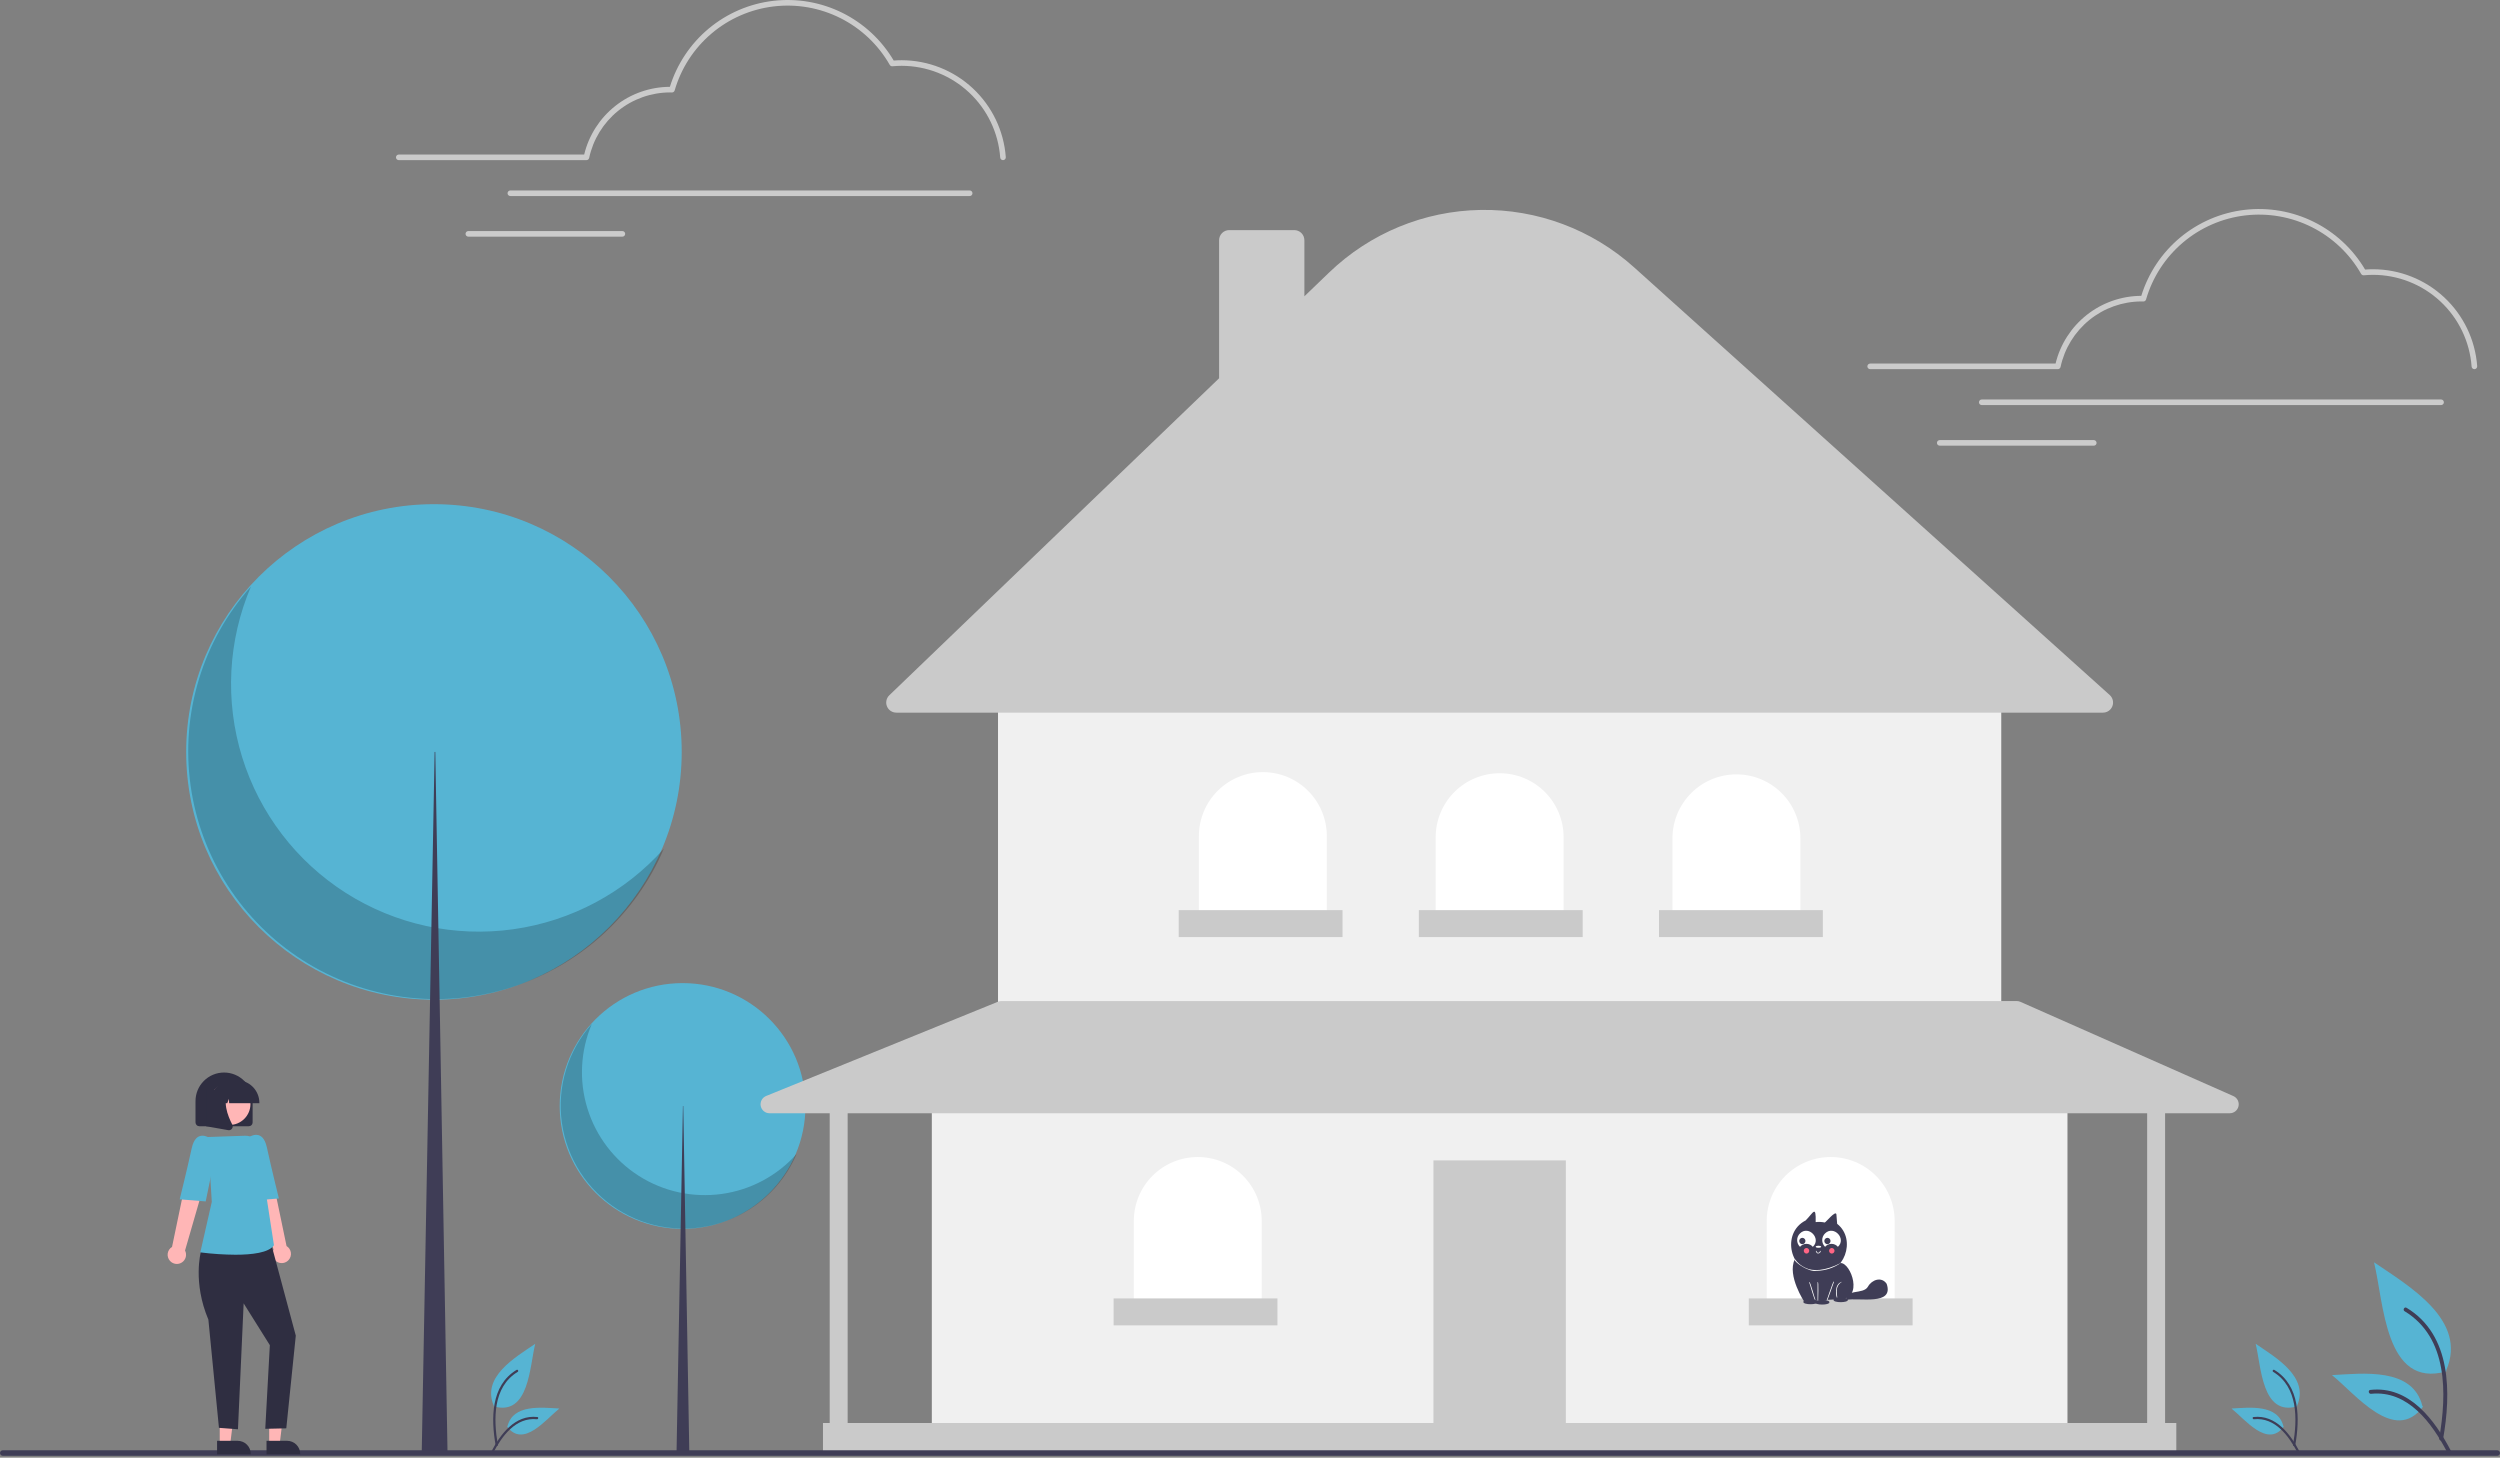 <svg width="909" height="530" viewBox="0 0 909 530" fill="none" xmlns="http://www.w3.org/2000/svg">
<rect x="0" y="0" width="909" height="530" fill="#808080" stroke="none"/>
<g clip-path="url(#clip0_24_2)">
<path d="M248.187 446.822C272.864 446.822 292.869 426.817 292.869 402.139C292.869 377.462 272.864 357.457 248.187 357.457C223.51 357.457 203.505 377.462 203.505 402.139C203.505 426.817 223.51 446.822 248.187 446.822Z" fill="#56B4D3"/>
<path opacity="0.2" d="M215.195 372.295C211.027 382.045 210.462 392.958 213.6 403.086C216.738 413.214 223.375 421.896 232.325 427.581C241.275 433.266 251.955 435.583 262.456 434.118C272.957 432.653 282.596 427.502 289.649 419.586C287.103 425.542 283.292 430.874 278.481 435.211C273.67 439.549 267.973 442.789 261.786 444.706C255.598 446.623 249.068 447.172 242.647 446.315C236.226 445.458 230.068 443.216 224.6 439.743C219.132 436.269 214.485 431.649 210.98 426.202C207.475 420.754 205.196 414.609 204.301 408.194C203.407 401.778 203.917 395.245 205.798 389.046C207.68 382.847 210.886 377.132 215.195 372.295Z" fill="black"/>
<path d="M248.31 402.139H248.432L250.642 528.821H245.977L248.31 402.139Z" fill="#3F3D56"/>
<path d="M157.782 363.496C207.536 363.496 247.869 323.162 247.869 273.408C247.869 223.654 207.536 183.321 157.782 183.321C108.028 183.321 67.694 223.654 67.694 273.408C67.694 323.162 108.028 363.496 157.782 363.496Z" fill="#56B4D3"/>
<path opacity="0.2" d="M91.264 213.237C82.861 232.893 81.721 254.897 88.048 275.317C94.375 295.736 107.756 313.241 125.801 324.702C143.846 336.164 165.379 340.836 186.551 337.883C207.724 334.93 227.156 324.545 241.376 308.583C236.243 320.592 228.56 331.342 218.86 340.087C209.16 348.832 197.674 355.364 185.199 359.23C172.724 363.096 159.558 364.203 146.612 362.475C133.667 360.747 121.251 356.225 110.227 349.223C99.202 342.22 89.832 332.905 82.765 321.922C75.698 310.938 71.104 298.55 69.3 285.615C67.496 272.68 68.526 259.507 72.319 247.009C76.111 234.512 82.576 222.988 91.264 213.237Z" fill="black"/>
<path d="M158.029 273.408H158.277L162.732 528.821H153.327L158.029 273.408Z" fill="#3F3D56"/>
<path d="M751.731 396.621H338.809V519.028H751.731V396.621Z" fill="#F0F0F0"/>
<path d="M569.343 421.918H521.196V519.028H569.343V421.918Z" fill="#CACACA"/>
<path d="M727.657 252.18H362.882V364.795H727.657V252.18Z" fill="#F0F0F0"/>
<path d="M764.639 259.116H325.901C325.168 259.116 324.453 258.897 323.846 258.487C323.239 258.077 322.768 257.495 322.494 256.816C322.221 256.136 322.157 255.39 322.31 254.674C322.464 253.958 322.828 253.304 323.356 252.797L443.263 137.54V87.338C443.265 86.364 443.652 85.43 444.34 84.742C445.029 84.054 445.962 83.666 446.936 83.665H470.601C471.575 83.666 472.508 84.054 473.197 84.742C473.885 85.43 474.272 86.364 474.273 87.338V107.734L483.33 99.028C498.151 84.782 517.814 76.674 538.368 76.332C558.923 75.99 578.845 83.441 594.131 97.186L767.094 252.713C767.646 253.21 768.035 253.862 768.209 254.585C768.383 255.307 768.333 256.065 768.067 256.759C767.801 257.452 767.331 258.049 766.719 258.47C766.107 258.891 765.382 259.116 764.639 259.116Z" fill="#CACACA"/>
<path d="M459.176 280.741C462.231 280.741 465.255 281.343 468.077 282.512C470.898 283.681 473.462 285.394 475.622 287.553C477.782 289.713 479.495 292.277 480.663 295.099C481.832 297.92 482.434 300.945 482.434 303.999V335.417H435.919V303.999C435.919 297.831 438.369 291.915 442.731 287.553C447.093 283.192 453.008 280.741 459.176 280.741Z" fill="white"/>
<path d="M545.27 281.15C548.324 281.15 551.348 281.751 554.17 282.92C556.992 284.089 559.556 285.802 561.715 287.961C563.875 290.121 565.588 292.685 566.757 295.507C567.926 298.328 568.527 301.353 568.527 304.407V335.825H522.012V304.407C522.012 301.353 522.614 298.328 523.783 295.507C524.952 292.685 526.665 290.121 528.824 287.961C530.984 285.802 533.548 284.089 536.37 282.92C539.191 281.751 542.216 281.15 545.27 281.15Z" fill="white"/>
<path d="M631.363 281.558C634.417 281.558 637.442 282.159 640.263 283.328C643.085 284.497 645.649 286.21 647.809 288.37C649.968 290.529 651.681 293.093 652.85 295.915C654.019 298.737 654.621 301.761 654.621 304.815V336.233H608.106V304.815C608.106 301.761 608.707 298.737 609.876 295.915C611.045 293.093 612.758 290.529 614.918 288.37C617.077 286.21 619.641 284.497 622.463 283.328C625.285 282.159 628.309 281.558 631.363 281.558Z" fill="white"/>
<path d="M665.637 420.694C671.805 420.694 677.721 423.145 682.083 427.506C686.444 431.868 688.895 437.783 688.895 443.952V475.37H642.38V443.952C642.38 437.783 644.83 431.868 649.192 427.506C653.553 423.145 659.469 420.694 665.637 420.694Z" fill="white"/>
<path d="M435.511 420.694C441.679 420.694 447.595 423.145 451.956 427.506C456.318 431.868 458.768 437.783 458.768 443.952V475.37H412.254V443.952C412.254 440.897 412.855 437.873 414.024 435.051C415.193 432.23 416.906 429.666 419.065 427.506C421.225 425.346 423.789 423.633 426.611 422.465C429.432 421.296 432.457 420.694 435.511 420.694Z" fill="white"/>
<path d="M812.057 398.532L734.597 364.258C734.181 364.074 733.731 363.979 733.277 363.979H364.118C363.696 363.979 363.279 364.06 362.888 364.219L278.574 398.493C277.873 398.778 277.292 399.298 276.932 399.964C276.572 400.63 276.454 401.4 276.6 402.143C276.745 402.886 277.144 403.556 277.728 404.037C278.313 404.518 279.046 404.781 279.803 404.781H301.679V517.396H299.231V528.821H791.309V517.396H787.229V404.781H810.736C811.485 404.781 812.21 404.524 812.792 404.053C813.373 403.581 813.775 402.924 813.93 402.192C814.084 401.46 813.983 400.696 813.642 400.03C813.301 399.364 812.741 398.835 812.057 398.532ZM780.7 517.396H308.207V404.781H780.7V517.396Z" fill="#CACACA"/>
<path d="M488.146 330.929H428.575V340.721H488.146V330.929Z" fill="#CACACA"/>
<path d="M575.464 330.929H515.892V340.721H575.464V330.929Z" fill="#CACACA"/>
<path d="M662.781 330.929H603.209V340.721H662.781V330.929Z" fill="#CACACA"/>
<path d="M695.423 472.105H635.851V481.898H695.423V472.105Z" fill="#CACACA"/>
<path d="M464.481 472.105H404.909V481.898H464.481V472.105Z" fill="#CACACA"/>
<path d="M908 529.321H1C0.735 529.321 0.48 529.215 0.293 529.028C0.105 528.84 0 528.586 0 528.321C0 528.056 0.105 527.801 0.293 527.614C0.48 527.426 0.735 527.321 1 527.321H908C908.265 527.321 908.52 527.426 908.707 527.614C908.895 527.801 909 528.056 909 528.321C909 528.586 908.895 528.84 908.707 529.028C908.52 529.215 908.265 529.321 908 529.321Z" fill="#3F3D56"/>
<path d="M667.988 444.979L667.706 441.465C667.34 440.086 663.896 444.413 663.485 444.507C662.398 444.278 661.28 444.227 660.176 444.358C660.324 438.052 659.354 440.911 656.536 443.757C647.459 448.358 650.788 462.896 661.124 462.97C670.548 463.518 675.237 450.708 667.988 444.979Z" fill="#3F3D56"/>
<path d="M669.264 459.241C673.023 459.181 677.752 472.372 668.844 472.441C664.235 472.476 656.075 473.375 656.075 473.375C656.075 473.375 649.732 463.855 652.561 457.933L669.264 459.241Z" fill="#3F3D56"/>
<path d="M660.996 466.212V473.046H664.191L666.726 466.087" fill="#3F3D56"/>
<path d="M664.191 473.171C664.126 473.099 660.736 473.325 660.871 473.046L660.871 466.212C661.436 465.296 660.983 473.01 661.121 472.922H664.104C664.251 472.836 666.456 465.835 666.769 465.97C666.784 465.976 666.798 465.984 666.81 465.995C666.823 466.006 666.832 466.02 666.839 466.035C666.846 466.049 666.85 466.065 666.851 466.082C666.852 466.098 666.849 466.114 666.844 466.13C666.725 466.215 664.43 473.214 664.191 473.171Z" fill="white"/>
<path d="M671.896 472.627C671.986 473.751 666.574 473.751 666.664 472.627C666.574 471.504 671.987 471.504 671.896 472.627Z" fill="#3F3D56"/>
<path d="M667.972 471.88C667.66 471.956 666.604 466.771 669.815 466.038C666.69 467.703 668.3 471.553 667.972 471.88Z" fill="white"/>
<path d="M672.41 470.741C672.392 470.716 672.38 470.69 672.364 470.664L671.956 470.679L672.41 470.741Z" fill="#3F3D56"/>
<path d="M685.986 466.792C684.145 464.054 680.59 465.299 679.199 467.803C677.549 470.825 670.499 468.578 671.379 472.635C675.781 471.706 688.808 474.885 685.986 466.792Z" fill="#3F3D56"/>
<path d="M660.58 462.07C657.689 462.634 652.591 459.053 652.455 457.997C652.439 457.969 652.434 457.936 652.442 457.905C652.45 457.873 652.47 457.846 652.498 457.829C652.526 457.812 652.559 457.807 652.59 457.814C652.622 457.821 652.649 457.84 652.667 457.867C653.651 459.264 655.005 460.358 656.577 461.026C659.013 462.259 663.463 462.288 669.372 459.178C666.795 460.997 663.734 462.004 660.58 462.07Z" fill="white"/>
<path d="M661.12 455.747C660.468 455.95 659.901 454.375 660.498 454.875C660.498 455.04 660.563 455.199 660.68 455.315C660.797 455.432 660.955 455.498 661.12 455.498C661.653 455.551 661.627 454.969 661.868 454.75C662.283 455.084 661.572 455.81 661.12 455.747Z" fill="white"/>
<path d="M659.937 472.649C659.689 472.682 657.942 466.407 657.825 466.312C657.815 466.28 657.818 466.246 657.833 466.217C657.848 466.188 657.874 466.165 657.906 466.155C658.232 466.025 659.908 472.403 660.056 472.486C660.062 472.505 660.063 472.525 660.06 472.544C660.056 472.563 660.049 472.582 660.037 472.597C660.026 472.613 660.011 472.626 659.993 472.635C659.976 472.644 659.957 472.648 659.937 472.649Z" fill="white"/>
<path d="M665.169 473.5C665.259 474.623 659.847 474.623 659.937 473.499C659.847 472.376 665.26 472.376 665.169 473.5Z" fill="#3F3D56"/>
<path d="M660.934 473.375C661.024 474.498 655.611 474.498 655.701 473.375C655.612 472.252 661.024 472.251 660.934 473.375Z" fill="#3F3D56"/>
<path d="M662.179 453.318C662.211 453.812 660.154 453.812 660.186 453.318C660.154 452.824 662.211 452.824 662.179 453.318Z" fill="white"/>
<path d="M654.482 453.346C654.768 453.006 655.124 452.733 655.527 452.545C655.93 452.357 656.369 452.26 656.814 452.26C657.258 452.26 657.697 452.357 658.1 452.545C658.503 452.733 658.86 453.006 659.146 453.346C662.359 450.367 657.607 445.388 654.481 448.461C654.151 448.776 653.889 449.155 653.709 449.575C653.53 449.995 653.437 450.447 653.437 450.903C653.437 451.36 653.53 451.812 653.709 452.232C653.889 452.652 654.152 453.031 654.482 453.346Z" fill="white"/>
<path d="M663.6 453.346C663.886 453.006 664.243 452.733 664.646 452.545C665.049 452.357 665.488 452.26 665.932 452.26C666.377 452.26 666.816 452.357 667.219 452.545C667.622 452.733 667.979 453.006 668.265 453.346C671.478 450.367 666.726 445.388 663.6 448.461C663.27 448.776 663.008 449.155 662.828 449.575C662.649 449.995 662.556 450.447 662.556 450.903C662.556 451.36 662.649 451.812 662.828 452.232C663.008 452.651 663.27 453.031 663.6 453.346Z" fill="white"/>
<path d="M655.333 450.07C655.636 450.078 655.923 450.204 656.134 450.421C656.345 450.638 656.464 450.929 656.464 451.232C656.464 451.535 656.345 451.825 656.134 452.042C655.923 452.259 655.636 452.385 655.333 452.393C655.03 452.385 654.743 452.259 654.532 452.042C654.32 451.825 654.202 451.534 654.202 451.232C654.202 450.929 654.321 450.638 654.532 450.421C654.743 450.204 655.03 450.078 655.333 450.07Z" fill="#3F3D56"/>
<path d="M664.451 450.07C664.754 450.078 665.042 450.204 665.253 450.421C665.464 450.638 665.582 450.929 665.582 451.232C665.582 451.535 665.464 451.825 665.253 452.042C665.042 452.259 664.754 452.385 664.451 452.393C664.149 452.385 663.861 452.259 663.65 452.042C663.439 451.825 663.321 451.534 663.321 451.232C663.321 450.929 663.439 450.638 663.65 450.421C663.861 450.204 664.149 450.078 664.451 450.07Z" fill="#3F3D56"/>
<path d="M666.041 453.769C666.306 453.776 666.558 453.886 666.743 454.076C666.928 454.266 667.032 454.521 667.032 454.787C667.032 455.052 666.928 455.307 666.743 455.497C666.558 455.687 666.306 455.797 666.041 455.805C665.776 455.797 665.524 455.687 665.339 455.497C665.154 455.307 665.05 455.052 665.05 454.787C665.05 454.521 665.154 454.266 665.339 454.076C665.524 453.886 665.776 453.776 666.041 453.769Z" fill="#FF6584"/>
<path d="M656.841 453.769C657.107 453.776 657.359 453.886 657.544 454.076C657.729 454.266 657.832 454.521 657.832 454.787C657.832 455.052 657.729 455.307 657.544 455.497C657.358 455.687 657.107 455.797 656.841 455.805C656.576 455.797 656.324 455.687 656.139 455.497C655.954 455.307 655.851 455.052 655.851 454.787C655.851 454.521 655.954 454.266 656.139 454.076C656.324 453.886 656.576 453.776 656.841 453.769Z" fill="#FF6584"/>
<path d="M364.69 58.228C364.432 58.228 364.184 58.13 363.996 57.954C363.808 57.778 363.693 57.538 363.675 57.281C363.009 48.234 358.952 39.772 352.314 33.589C345.677 27.405 336.949 23.956 327.878 23.931C326.792 23.931 325.652 23.987 324.488 24.096C324.294 24.114 324.098 24.076 323.924 23.986C323.751 23.896 323.607 23.758 323.51 23.588C319.343 16.294 313.12 10.389 305.618 6.61C298.116 2.83 289.668 1.344 281.326 2.336C272.985 3.328 265.121 6.755 258.715 12.188C252.309 17.622 247.645 24.822 245.305 32.889C245.243 33.105 245.111 33.295 244.93 33.428C244.748 33.561 244.528 33.63 244.303 33.624L244.032 33.615C243.892 33.611 243.751 33.606 243.609 33.606C236.728 33.627 230.062 36.001 224.716 40.332C219.37 44.664 215.666 50.693 214.218 57.42C214.169 57.648 214.044 57.853 213.863 58C213.681 58.148 213.455 58.228 213.221 58.228H144.997C144.863 58.228 144.73 58.202 144.606 58.151C144.482 58.1 144.369 58.025 144.275 57.931C144.18 57.836 144.104 57.724 144.053 57.6C144.002 57.476 143.975 57.343 143.975 57.209C143.975 57.075 144.002 56.943 144.053 56.819C144.104 56.695 144.18 56.583 144.275 56.488C144.369 56.394 144.482 56.319 144.606 56.268C144.73 56.217 144.863 56.191 144.997 56.191H212.406C214.103 49.195 218.095 42.968 223.744 38.505C229.393 34.042 236.374 31.601 243.574 31.569C246.137 23.279 251.052 15.911 257.723 10.361C264.394 4.811 272.532 1.318 281.151 0.306C289.769 -0.706 298.496 0.806 306.271 4.659C314.046 8.513 320.535 14.541 324.949 22.012C325.95 21.934 326.933 21.895 327.878 21.895C337.464 21.921 346.687 25.566 353.702 32.1C360.716 38.635 365.003 47.578 365.707 57.138C365.716 57.272 365.699 57.406 365.657 57.532C365.614 57.659 365.547 57.777 365.46 57.877C365.372 57.978 365.265 58.061 365.145 58.121C365.026 58.181 364.895 58.216 364.762 58.225C364.738 58.227 364.714 58.228 364.69 58.228Z" fill="#CBCBCB"/>
<path d="M352.573 71.285H185.563C185.293 71.285 185.033 71.178 184.842 70.987C184.652 70.796 184.544 70.537 184.544 70.267C184.544 69.997 184.652 69.737 184.842 69.547C185.033 69.356 185.293 69.248 185.563 69.248H352.573C352.843 69.248 353.102 69.356 353.293 69.547C353.484 69.737 353.592 69.997 353.592 70.267C353.592 70.537 353.484 70.796 353.293 70.987C353.102 71.178 352.843 71.285 352.573 71.285Z" fill="#CBCBCB"/>
<path d="M226.297 86.051H170.287C170.017 86.051 169.758 85.944 169.567 85.753C169.376 85.562 169.269 85.303 169.269 85.033C169.269 84.763 169.376 84.504 169.567 84.313C169.758 84.122 170.017 84.014 170.287 84.014H226.297C226.567 84.014 226.826 84.122 227.017 84.313C227.208 84.504 227.315 84.763 227.315 85.033C227.315 85.303 227.208 85.562 227.017 85.753C226.826 85.944 226.567 86.051 226.297 86.051Z" fill="#CBCBCB"/>
<path d="M899.69 134.228C899.432 134.228 899.184 134.13 898.996 133.954C898.808 133.778 898.693 133.538 898.675 133.281C898.009 124.234 893.952 115.772 887.314 109.588C880.677 103.405 871.949 99.956 862.878 99.931C861.792 99.931 860.652 99.987 859.488 100.096C859.294 100.114 859.098 100.076 858.924 99.986C858.751 99.896 858.607 99.757 858.51 99.588C854.343 92.294 848.12 86.389 840.618 82.61C833.116 78.83 824.668 77.344 816.326 78.336C807.985 79.328 800.121 82.755 793.715 88.188C787.309 93.622 782.645 100.821 780.305 108.889C780.243 109.105 780.111 109.295 779.93 109.428C779.748 109.561 779.528 109.63 779.303 109.624L779.032 109.616C778.892 109.611 778.751 109.606 778.609 109.606C771.728 109.627 765.062 112.001 759.716 116.332C754.37 120.664 750.666 126.693 749.218 133.42C749.169 133.648 749.044 133.853 748.863 134C748.681 134.148 748.455 134.228 748.221 134.228H679.997C679.863 134.228 679.73 134.202 679.606 134.151C679.482 134.1 679.369 134.025 679.275 133.931C679.18 133.836 679.104 133.724 679.053 133.6C679.002 133.476 678.975 133.344 678.975 133.21C678.975 133.076 679.002 132.943 679.053 132.819C679.104 132.695 679.18 132.583 679.275 132.488C679.369 132.394 679.482 132.319 679.606 132.268C679.73 132.217 679.863 132.191 679.997 132.191H747.406C749.103 125.195 753.095 118.968 758.744 114.505C764.393 110.043 771.374 107.601 778.574 107.569C781.137 99.279 786.052 91.911 792.723 86.361C799.394 80.811 807.532 77.318 816.151 76.306C824.769 75.294 833.496 76.806 841.271 80.659C849.046 84.513 855.535 90.541 859.949 98.012C860.95 97.934 861.933 97.895 862.878 97.895C872.464 97.921 881.687 101.566 888.702 108.1C895.716 114.635 900.003 123.578 900.707 133.138C900.716 133.272 900.699 133.406 900.657 133.532C900.614 133.659 900.547 133.777 900.46 133.878C900.372 133.978 900.265 134.061 900.145 134.121C900.026 134.181 899.896 134.216 899.762 134.225C899.738 134.227 899.714 134.228 899.69 134.228Z" fill="#CBCBCB"/>
<path d="M887.573 147.285H720.563C720.292 147.285 720.033 147.178 719.842 146.987C719.651 146.796 719.544 146.537 719.544 146.267C719.544 145.997 719.651 145.738 719.842 145.547C720.033 145.356 720.292 145.248 720.563 145.248H887.573C887.843 145.248 888.102 145.356 888.293 145.547C888.484 145.738 888.592 145.997 888.592 146.267C888.592 146.537 888.484 146.796 888.293 146.987C888.102 147.178 887.843 147.285 887.573 147.285Z" fill="#CBCBCB"/>
<path d="M761.297 162.051H705.287C705.017 162.051 704.758 161.944 704.567 161.753C704.376 161.562 704.269 161.303 704.269 161.033C704.269 160.763 704.376 160.504 704.567 160.313C704.758 160.122 705.017 160.014 705.287 160.014H761.297C761.567 160.014 761.826 160.122 762.017 160.313C762.208 160.504 762.315 160.763 762.315 161.033C762.315 161.303 762.208 161.562 762.017 161.753C761.826 161.944 761.567 162.051 761.297 162.051Z" fill="#CBCBCB"/>
<path d="M179.498 511.351C192.405 515.057 192.558 496.817 194.612 488.609C187.316 493.576 175.016 500.658 179.546 511.129" fill="#56B4D3"/>
<path d="M180.21 525.503C178.515 515.914 178.408 503.769 187.817 498.101C188.267 497.817 188.681 498.53 188.233 498.813C179.149 504.307 179.418 516.04 181.006 525.283C181.031 525.387 181.014 525.497 180.96 525.589C180.905 525.681 180.817 525.748 180.714 525.776C180.611 525.805 180.501 525.792 180.407 525.741C180.313 525.69 180.242 525.605 180.21 525.503Z" fill="#3F3D56"/>
<path d="M184.387 518.719C190.294 526.647 198.518 516.031 203.382 512.14C196.894 511.795 186.531 510.458 184.515 518.61" fill="#56B4D3"/>
<path d="M178.57 527.933C181.909 521.542 187.24 514.314 195.368 515.226C195.896 515.272 195.764 516.085 195.237 516.04C187.517 515.241 182.494 522.185 179.323 528.269C179.065 528.726 178.308 528.396 178.57 527.933Z" fill="#3F3D56"/>
<path d="M835.265 511.351C822.359 515.057 822.206 496.817 820.152 488.609C827.447 493.576 839.748 500.658 835.218 511.129" fill="#56B4D3"/>
<path d="M834.553 525.503C836.249 515.914 836.356 503.769 826.947 498.101C826.497 497.817 826.083 498.53 826.531 498.813C835.615 504.307 835.345 516.04 833.758 525.283C833.733 525.387 833.75 525.497 833.804 525.589C833.859 525.681 833.947 525.748 834.05 525.776C834.153 525.805 834.263 525.792 834.357 525.741C834.451 525.69 834.521 525.605 834.553 525.503Z" fill="#3F3D56"/>
<path d="M830.376 518.719C824.47 526.647 816.245 516.031 811.382 512.14C817.869 511.795 828.232 510.458 830.249 518.61" fill="#56B4D3"/>
<path d="M836.194 527.933C832.855 521.542 827.524 514.314 819.396 515.226C818.868 515.272 819 516.085 819.527 516.04C827.247 515.241 832.27 522.185 835.44 528.269C835.699 528.726 836.455 528.396 836.194 527.933Z" fill="#3F3D56"/>
<path d="M889.535 498.615C867.036 505.074 866.77 473.278 863.19 458.97C875.907 467.63 897.349 479.975 889.452 498.228" fill="#56B4D3"/>
<path d="M888.294 523.284C891.249 506.568 891.436 485.397 875.034 475.518C874.251 475.023 873.529 476.265 874.309 476.758C890.145 486.336 889.675 506.789 886.907 522.901C886.864 523.082 886.893 523.274 886.988 523.434C887.083 523.594 887.236 523.712 887.416 523.761C887.596 523.811 887.788 523.788 887.951 523.699C888.115 523.61 888.238 523.461 888.293 523.283L888.294 523.284Z" fill="#3F3D56"/>
<path d="M881.013 511.458C870.717 525.279 856.379 506.773 847.901 499.99C859.21 499.389 877.275 497.058 880.79 511.269" fill="#56B4D3"/>
<path d="M891.153 527.52C885.334 516.379 876.04 503.779 861.871 505.37C860.951 505.449 861.181 506.868 862.1 506.789C875.558 505.396 884.314 517.5 889.84 528.106C890.291 528.904 891.609 528.327 891.153 527.52Z" fill="#3F3D56"/>
<path d="M79.898 525.12H83.698L85.506 510.462H79.898V525.12Z" fill="#FFB6B6"/>
<path d="M78.929 523.879L86.413 523.879C87.678 523.879 88.891 524.381 89.786 525.276C90.68 526.17 91.183 527.383 91.183 528.648V528.803L78.929 528.804L78.929 523.879Z" fill="#2F2E41"/>
<path d="M97.877 525.12H101.677L103.485 510.462H97.876L97.877 525.12Z" fill="#FFB6B6"/>
<path d="M96.907 523.879L104.391 523.879C105.656 523.879 106.869 524.381 107.764 525.276C108.658 526.17 109.161 527.383 109.161 528.648V528.803L96.907 528.804L96.907 523.879Z" fill="#2F2E41"/>
<path d="M104.969 458.109C105.29 457.743 105.527 457.311 105.663 456.844C105.8 456.377 105.832 455.885 105.757 455.404C105.683 454.923 105.504 454.464 105.234 454.059C104.963 453.655 104.607 453.315 104.19 453.063L98.006 423.371L91.268 426.025L99.466 454.377C99.089 455.105 98.992 455.945 99.194 456.74C99.395 457.534 99.881 458.227 100.56 458.687C101.238 459.147 102.061 459.342 102.874 459.236C103.687 459.129 104.432 458.728 104.969 458.109Z" fill="#FFB6B6"/>
<path d="M75.823 452.391L73.022 455.234C73.022 455.234 70.019 466.239 75.765 479.812L79.609 519.162L86.524 519.683L88.589 473.902L98.114 489.098L96.45 519.52L104.095 519.345L107.549 485.635L98.114 450.458L75.823 452.391Z" fill="#2F2E41"/>
<path d="M85.617 456.222C81.399 456.192 77.186 455.914 73.001 455.388L72.833 455.366L77.007 437.02L75.57 413.416L89.143 412.951C90.371 412.906 91.573 413.317 92.517 414.104C93.462 414.892 94.082 416 94.259 417.217L97.037 436.049L99.606 452.757L99.572 452.808C97.725 455.515 91.551 456.222 85.617 456.222Z" fill="#56B4D3"/>
<path d="M87.908 416.855L90.665 413.398C90.665 413.398 95.5 410.091 97.03 417.176C98.56 424.261 101.403 435.762 101.403 435.762L91.95 436.528L87.908 416.855Z" fill="#56B4D3"/>
<path d="M61.775 458.419C61.453 458.053 61.216 457.621 61.08 457.154C60.944 456.687 60.912 456.195 60.986 455.714C61.06 455.233 61.239 454.774 61.51 454.369C61.781 453.965 62.137 453.625 62.553 453.373L68.738 423.681L75.475 426.335L67.278 454.687C67.654 455.415 67.751 456.255 67.549 457.05C67.348 457.844 66.862 458.537 66.184 458.997C65.505 459.457 64.682 459.652 63.869 459.546C63.057 459.439 62.311 459.038 61.775 458.419Z" fill="#FFB6B6"/>
<path d="M78.836 417.165L76.078 413.708C76.078 413.708 71.243 410.401 69.713 417.486C68.183 424.571 65.34 436.072 65.34 436.072L74.794 436.837L78.836 417.165Z" fill="#56B4D3"/>
<path d="M90.458 409.499H72.479C72.11 409.498 71.755 409.351 71.493 409.09C71.232 408.828 71.085 408.474 71.085 408.104V400.354C71.085 397.6 72.178 394.959 74.126 393.012C76.073 391.064 78.715 389.97 81.469 389.97C84.222 389.97 86.864 391.064 88.811 393.012C90.758 394.959 91.853 397.6 91.853 400.354V408.104C91.852 408.474 91.705 408.828 91.444 409.09C91.182 409.351 90.827 409.498 90.458 409.499Z" fill="#2F2E41"/>
<path d="M83.453 409.032C87.658 409.032 91.067 405.623 91.067 401.419C91.067 397.214 87.658 393.805 83.453 393.805C79.249 393.805 75.84 397.214 75.84 401.419C75.84 405.623 79.249 409.032 83.453 409.032Z" fill="#FFB6B6"/>
<path d="M94.309 401.129H83.316L83.203 399.551L82.639 401.129H80.947L80.723 398.001L79.606 401.129H76.331V400.974C76.333 398.797 77.2 396.709 78.739 395.169C80.279 393.629 82.367 392.763 84.545 392.76H86.095C88.273 392.763 90.361 393.629 91.9 395.169C93.44 396.709 94.307 398.797 94.309 400.974V401.129Z" fill="#2F2E41"/>
<path d="M83.226 410.945C83.143 410.945 83.061 410.938 82.979 410.923L74.929 409.503V396.199H83.79L83.571 396.455C80.519 400.015 82.818 405.787 84.461 408.911C84.582 409.14 84.636 409.398 84.617 409.656C84.597 409.914 84.505 410.162 84.352 410.37C84.223 410.548 84.054 410.693 83.858 410.793C83.662 410.893 83.446 410.945 83.226 410.945Z" fill="#2F2E41"/>
</g>
<defs>
<clipPath id="clip0_24_2">
<rect width="909" height="529.321" fill="white"/>
</clipPath>
</defs>
</svg>
